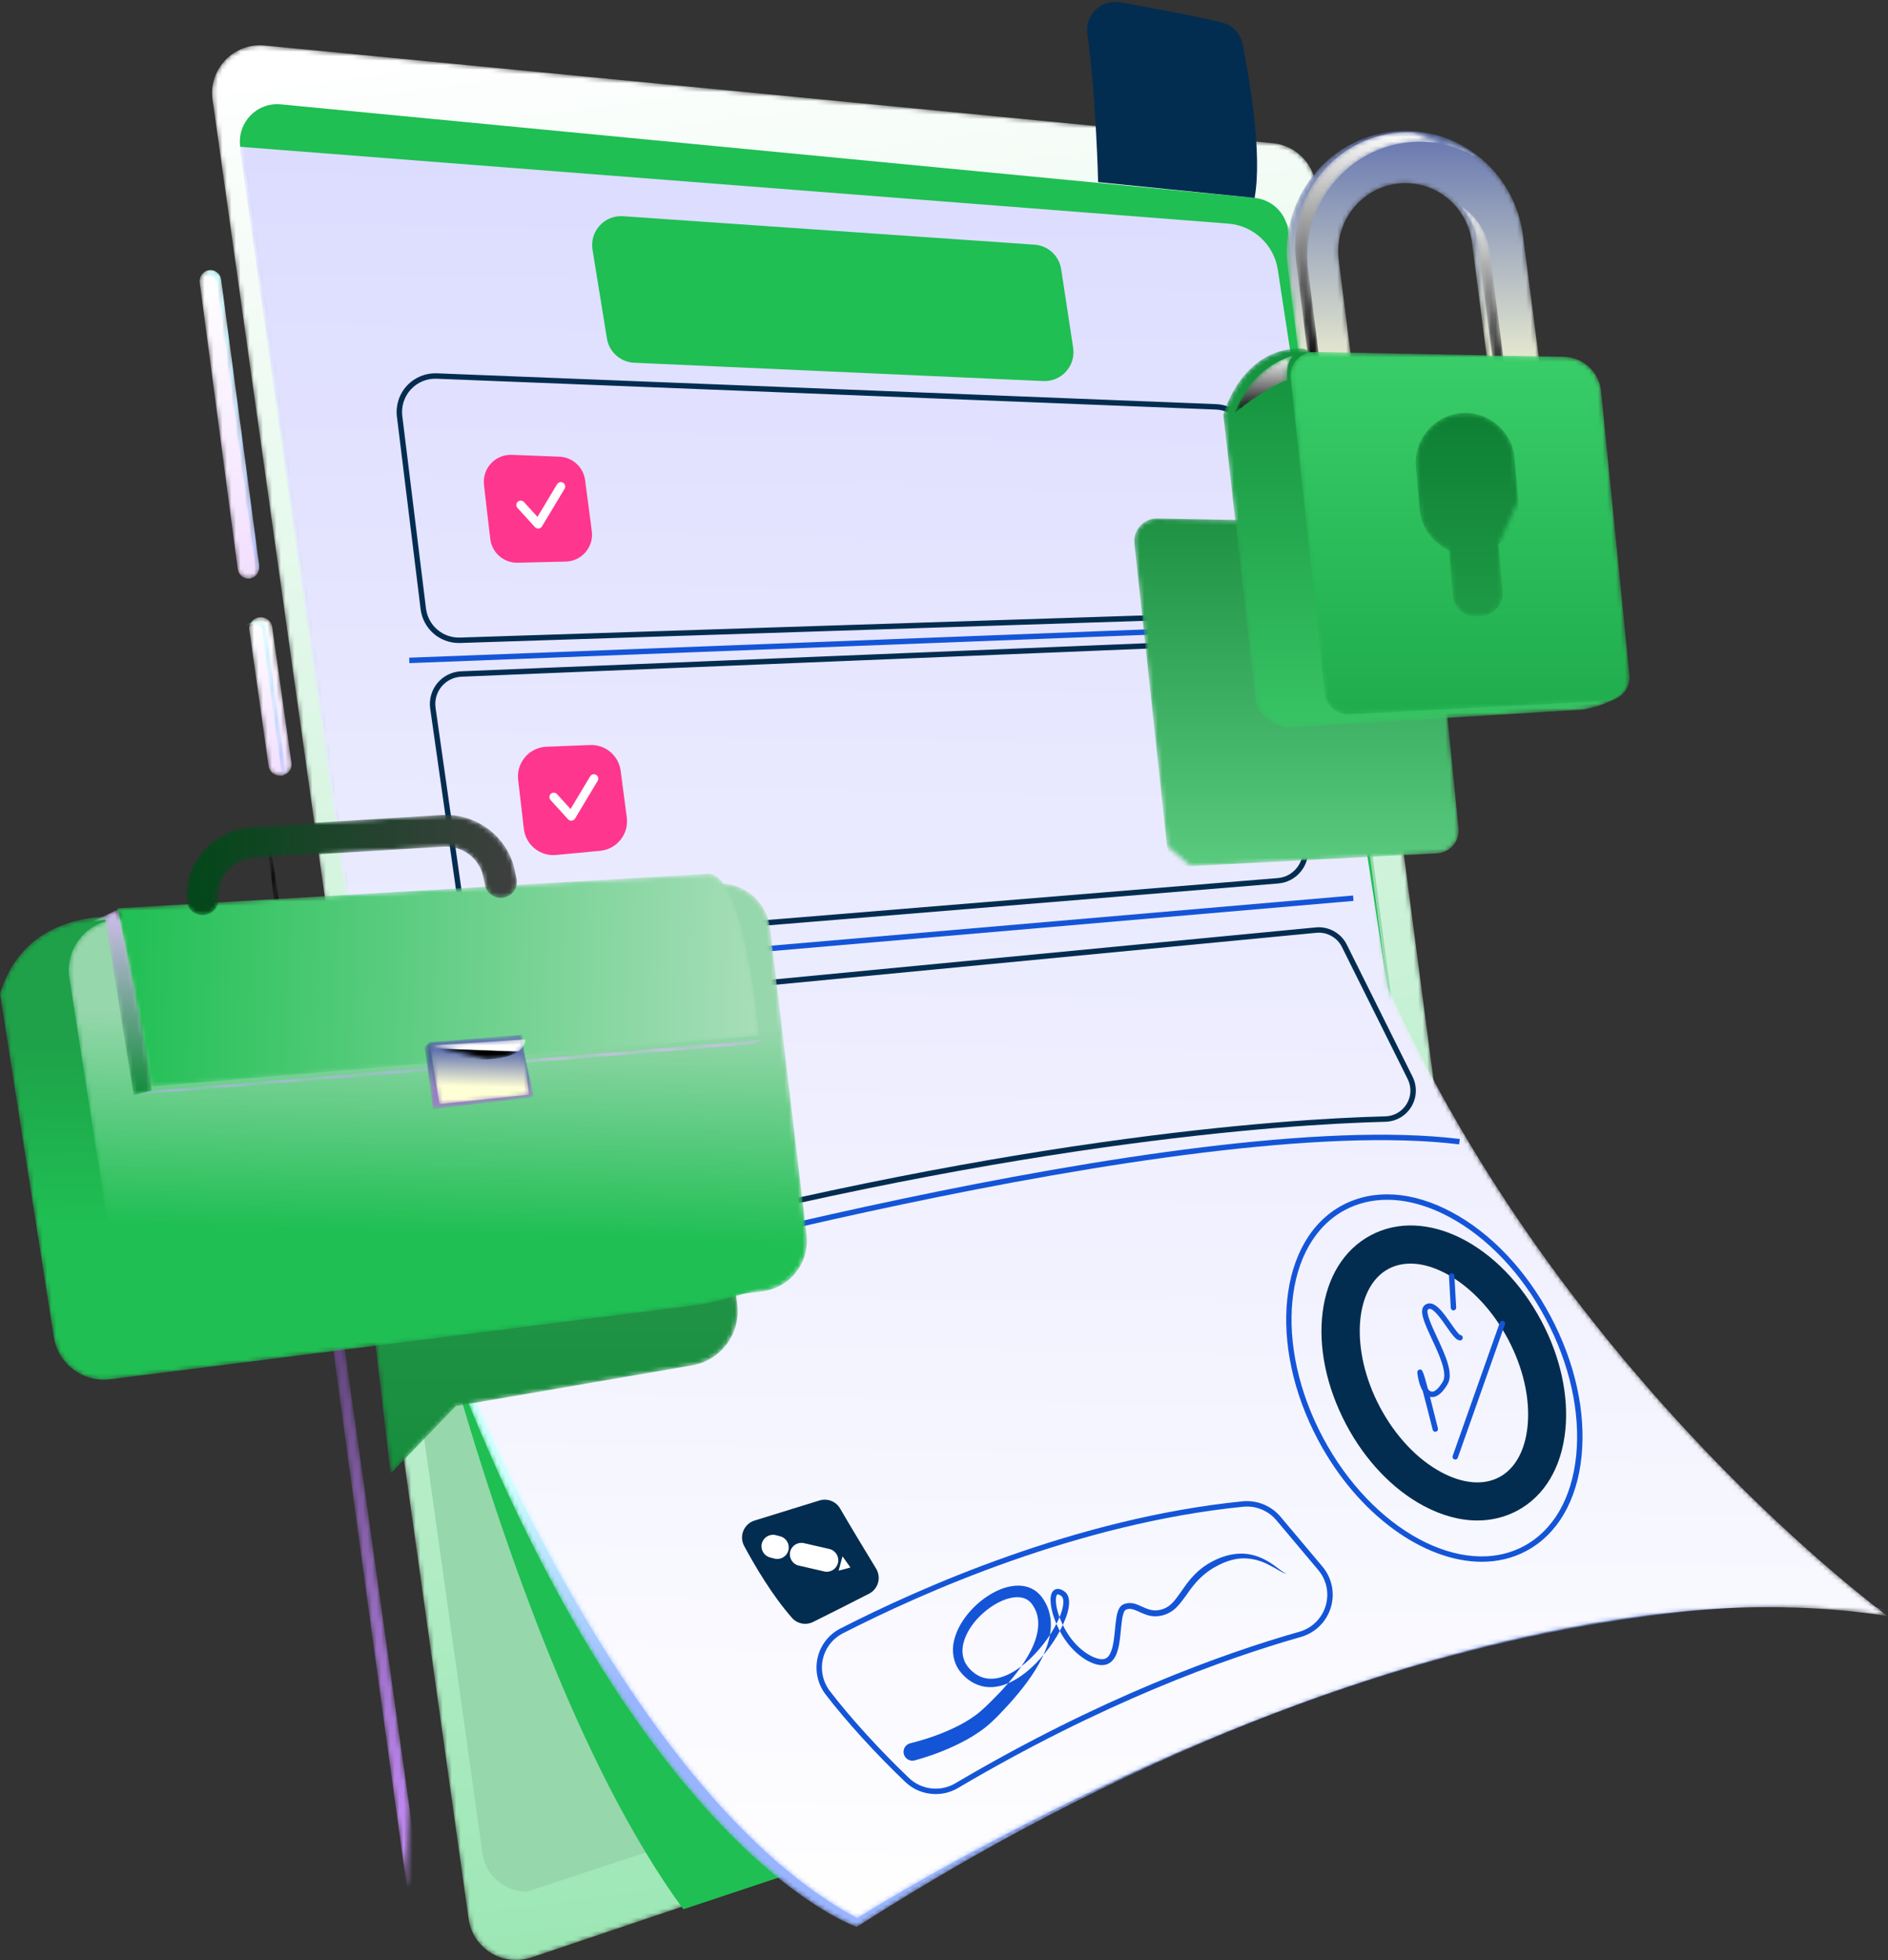 <?xml version="1.0" encoding="UTF-8"?>
<svg width="420px" height="436px" viewBox="0 0 420 436" version="1.1" xmlns="http://www.w3.org/2000/svg" xmlns:xlink="http://www.w3.org/1999/xlink">
    <rect x="0" y="0" width="420" height="436" fill="#333333" stroke="none"/>
    <!-- Generator: Sketch 59.1 (86144) - https://sketch.com -->
    <title>our values</title>
    <desc>Created with Sketch.</desc>
    <defs>
        <path d="M11.202,0.159 C11.52,0.159 11.842,0.178 12.166,0.209 L236.03,21.9 C240.96,22.378 244.907,26.185 245.551,31.083 L286.63,343.352 C287.29,348.376 284.299,353.165 279.488,354.788 L71.397,424.97 C65.08,427.101 58.377,422.976 57.451,416.39 L0.6,12.249 C-0.304,5.83 4.699,0.21 11.025,0.159 L11.202,0.159" id="path-1"></path>
        <path d="M0.156,15.532 L53.068,415.047 C57.161,423.848 64.547,426.08 70.927,426.105 L70.927,426.105 L71.143,426.105 C77.471,426.08 82.753,423.918 82.753,423.918 L82.753,423.918 L21.213,0.177 C20.547,0.14 19.902,0.121 19.278,0.121 L19.278,0.121 C1.026,0.121 0.156,15.532 0.156,15.532" id="path-3"></path>
        <path d="M0.287,12.178 L57.243,416.815 C58.171,423.41 64.885,427.539 71.214,425.406 L71.214,425.406 L279.686,355.138 C284.506,353.514 287.503,348.719 286.841,343.69 L286.841,343.69 L245.688,31.036 C245.042,26.131 241.087,22.32 236.148,21.841 L236.148,21.841 L11.875,0.124 C11.52,0.09 11.168,0.072 10.82,0.072 L10.82,0.072 C4.441,0.072 -0.622,5.721 0.287,12.178" id="path-5"></path>
        <linearGradient x1="55.085%" y1="96.617%" x2="45.978%" y2="-3.408%" id="linearGradient-7">
            <stop stop-color="#9DE7B5" offset="0%"></stop>
            <stop stop-color="#FFFFFF" offset="100%"></stop>
        </linearGradient>
        <path d="M7.718,0.959 C3.064,2.341 -0.195,6.826 0.501,11.811 L0.501,11.811 L53.312,387.531 C53.998,392.445 58.274,395.865 63.095,395.983 L63.095,395.983 C64.282,396.017 65.501,395.841 66.705,395.448 L66.705,395.448 L267.617,329.117 C272.265,327.59 275.174,323.117 274.557,318.449 L274.557,318.449 L236.502,28.124 C235.913,23.574 232.12,20.052 227.378,19.632 L227.378,19.632 L11.708,0.555 C11.386,0.525 11.067,0.511 10.75,0.511 L10.75,0.511 C9.695,0.511 8.673,0.671 7.718,0.959" id="path-8"></path>
        <path d="M106.594,173.589 C241.807,87.143 335.954,103.321 335.954,103.321 L335.954,103.321 L0.457,0.355 C46.018,153.69 106.594,173.589 106.594,173.589" id="path-10"></path>
        <linearGradient x1="53.951%" y1="61.984%" x2="47.549%" y2="33.8%" id="linearGradient-12">
            <stop stop-color="#9AB5FF" offset="0%"></stop>
            <stop stop-color="#CDFFFF" offset="100%"></stop>
        </linearGradient>
        <path d="M2.921,0.512 C1.216,0.744 0.02,2.329 0.25,4.053 L0.25,4.053 L8.491,65.847 C8.721,67.571 10.289,68.78 11.995,68.547 L11.995,68.547 C13.7,68.314 14.897,66.729 14.666,65.006 L14.666,65.006 L6.425,3.211 C6.214,1.631 4.878,0.483 3.341,0.483 L3.341,0.483 C3.203,0.483 3.062,0.492 2.921,0.512" id="path-13"></path>
        <path d="M2.487,0.121 C1.174,0.3 0.253,1.527 0.43,2.861 L0.43,2.861 L8.885,66.586 C9.062,67.92 10.27,68.855 11.583,68.676 L11.583,68.676 C12.896,68.495 13.816,67.269 13.64,65.935 L13.64,65.935 L5.184,2.21 C5.022,0.987 3.993,0.098 2.81,0.098 L2.81,0.098 C2.704,0.098 2.596,0.105 2.487,0.121" id="path-15"></path>
        <linearGradient x1="51.281%" y1="99.968%" x2="48.719%" y2="0.032%" id="linearGradient-17">
            <stop stop-color="#F2DFFF" offset="0%"></stop>
            <stop stop-color="#FFFFFF" offset="100%"></stop>
        </linearGradient>
        <path d="M2.482,0.076 C3.795,-0.103 5.002,0.827 5.179,2.151 L13.633,65.435 C13.749,66.294 13.397,67.103 12.781,67.619 C12.876,67.3 12.911,66.957 12.864,66.605 L4.409,3.32 C4.232,1.996 3.024,1.067 1.711,1.246 C1.25,1.309 0.841,1.504 0.507,1.784" id="path-18"></path>
        <linearGradient x1="51.312%" y1="100.231%" x2="48.706%" y2="0.011%" id="linearGradient-20">
            <stop stop-color="#AFC1FF" offset="0%"></stop>
            <stop stop-color="#CAFFFF" offset="100%"></stop>
        </linearGradient>
        <path d="M3.321,0.154 L2.887,0.209 C1.194,0.427 0.006,1.906 0.234,3.514 L0.234,3.514 L4.336,32.413 C4.563,34.022 6.122,35.149 7.814,34.933 L7.814,34.933 L8.249,34.878 C9.942,34.661 11.13,33.182 10.902,31.573 L10.902,31.573 L6.801,2.675 C6.592,1.198 5.263,0.127 3.738,0.127 L3.738,0.127 C3.601,0.127 3.462,0.136 3.321,0.154" id="path-21"></path>
        <path d="M2.663,0.317 C1.256,0.497 0.269,1.73 0.459,3.071 L0.459,3.071 L4.749,33.406 C4.939,34.747 6.233,35.687 7.639,35.507 L7.639,35.507 C9.047,35.326 10.034,34.092 9.844,32.753 L9.844,32.753 L5.553,2.417 C5.38,1.187 4.277,0.294 3.009,0.294 L3.009,0.294 C2.895,0.294 2.779,0.302 2.663,0.317" id="path-23"></path>
        <linearGradient x1="51.891%" y1="99.938%" x2="48.109%" y2="0.063%" id="linearGradient-25">
            <stop stop-color="#F2DFFF" offset="0%"></stop>
            <stop stop-color="#FFFFFF" offset="100%"></stop>
        </linearGradient>
        <path d="M2.533,0.292 C3.872,0.113 5.033,0.517 5.126,1.194 L9.531,33.592 C9.591,34.033 9.183,34.478 8.525,34.786 C8.642,34.613 8.7,34.433 8.676,34.253 L4.27,1.854 C4.178,1.177 3.017,0.772 1.677,0.951 C1.206,1.014 0.78,1.142 0.424,1.31" id="path-26"></path>
        <linearGradient x1="51.816%" y1="100.452%" x2="48.214%" y2="0.08%" id="linearGradient-28">
            <stop stop-color="#AFC1FF" offset="0%"></stop>
            <stop stop-color="#CAFFFF" offset="100%"></stop>
        </linearGradient>
        <path d="M31.216,234.065 C31.216,234.065 -1.183,0.301 0.202,0.031 C1.587,-0.24 31.694,215.667 31.694,215.667" id="path-29"></path>
        <linearGradient x1="50.962%" y1="99.924%" x2="49.066%" y2="-0.034%" id="linearGradient-31">
            <stop stop-color="#CA90FF" offset="0%"></stop>
            <stop stop-color="#000000" offset="100%"></stop>
        </linearGradient>
        <path d="M0.428,9.505 L0.443,9.589 L27.551,201.597 L31.911,232.507 C48.749,287.147 88.783,376.553 137.704,402.67 L137.704,402.67 C137.704,402.67 206.146,358.966 281.7,341.033 L281.7,341.033 C310.205,334.273 339.718,331.172 366.952,335.474 L366.952,335.474 C366.952,335.474 295.058,283.237 255.737,195.62 L255.737,195.62 C255.625,194.795 254.843,188.873 253.627,179.654 L253.627,179.654 L246.528,125.531 C246.236,123.24 245.914,120.923 245.62,118.603 L245.62,118.603 L242.854,97.582 C241.722,88.853 240.576,80.235 239.514,72.106 L239.514,72.106 L239.081,68.894 L237.656,58.069 C236.035,45.666 234.665,35.163 233.743,28.151 L233.743,28.151 C233.729,28.067 233.715,27.97 233.687,27.886 L233.687,27.886 C233.086,24.156 230.069,21.335 226.295,20.958 L226.295,20.958 L9.47,0.147 C9.199,0.122 8.931,0.109 8.665,0.109 L8.665,0.109 C3.713,0.109 -0.208,4.468 0.428,9.505" id="path-32"></path>
        <linearGradient x1="49.086%" y1="100.182%" x2="50.667%" y2="0.771%" id="linearGradient-34">
            <stop stop-color="#FFFFFF" offset="0%"></stop>
            <stop stop-color="#DBDBFF" offset="100%"></stop>
        </linearGradient>
        <path d="M7.557,72.841 L0.298,5.604 C-0.029,2.573 2.378,-0.058 5.425,0.002 L61.162,1.1 C63.722,1.15 65.841,3.107 66.095,5.657 L72.405,68.957 C72.692,71.834 70.52,74.364 67.635,74.513 L12.846,77.352" id="path-35"></path>
        <linearGradient x1="50%" y1="100%" x2="50%" y2="-9.64489078e-05%" id="linearGradient-37">
            <stop stop-color="#59CA7E" offset="0%"></stop>
            <stop stop-color="#1E9143" offset="100%"></stop>
        </linearGradient>
        <path d="M7.197,8.772 C1.918,14.604 -0.54,22.452 0.454,30.308 L0.454,30.308 L3.152,51.629 C3.554,54.814 6.418,57.055 9.565,56.656 L9.565,56.656 C12.702,56.246 14.921,53.334 14.517,50.148 L14.517,50.148 L11.82,28.826 C11.258,24.381 12.648,19.94 15.636,16.64 L15.636,16.64 C18.622,13.339 22.865,11.566 27.278,11.75 L27.278,11.75 C34.54,12.067 40.498,17.606 41.445,24.921 L41.445,24.921 L45.431,55.706 C45.81,58.633 48.271,60.764 51.105,60.764 L51.105,60.764 C51.352,60.764 51.605,60.748 51.858,60.713 L51.858,60.713 C54.996,60.295 57.205,57.375 56.792,54.191 L56.792,54.191 L52.807,23.407 C51.134,10.481 40.605,0.692 27.771,0.132 L27.771,0.132 C27.377,0.114 26.983,0.105 26.59,0.105 L26.59,0.105 C19.223,0.105 12.209,3.235 7.197,8.772" id="path-38"></path>
        <linearGradient x1="50%" y1="100%" x2="50%" y2="0.001%" id="linearGradient-40">
            <stop stop-color="#FFFFD6" offset="0%"></stop>
            <stop stop-color="#6475AF" offset="100%"></stop>
        </linearGradient>
        <path d="M41.569,6.742 C37.897,4.262 33.56,2.76 28.883,2.555 C21.509,2.223 14.4,5.225 9.411,10.772 C4.424,16.319 2.085,23.792 3.03,31.267 L5.586,51.541 C5.694,52.441 6.019,53.247 6.484,53.942 C4.595,53.279 3.154,51.572 2.876,49.423 L0.32,29.15 C-0.625,21.676 1.713,14.201 6.701,8.654 C11.689,3.108 18.799,0.106 26.172,0.438" id="path-41"></path>
        <linearGradient x1="50%" y1="100%" x2="50%" y2="0%" id="linearGradient-43">
            <stop stop-color="#000000" offset="0%"></stop>
            <stop stop-color="#FFFFFF" offset="100%"></stop>
        </linearGradient>
        <path d="M11.871,42.392 C9.981,41.728 8.54,40.037 8.262,37.889 L4.481,8.593 C4.048,5.29 2.561,2.382 0.377,0.202 C4.016,2.366 6.604,6.175 7.193,10.71 L10.971,40.006" id="path-44"></path>
        <linearGradient x1="50%" y1="100%" x2="49.999%" y2="0.001%" id="linearGradient-46">
            <stop stop-color="#000000" offset="0%"></stop>
            <stop stop-color="#FFFFFF" offset="100%"></stop>
        </linearGradient>
        <path d="M0.134,15.255 L7.42,79.737 C9.652,84.442 14.579,84.862 14.579,84.862 L14.579,84.862 L80.114,80.836 C80.114,80.836 87.878,79.673 89.632,75.953 L89.632,75.953 C81.866,64.683 24.462,0.607 17.67,0.495 L17.67,0.495 C17.568,0.493 17.468,0.492 17.368,0.492 L17.368,0.492 C3.988,0.493 0.134,15.255 0.134,15.255" id="path-47"></path>
        <linearGradient x1="50%" y1="100%" x2="50%" y2="0%" id="linearGradient-49">
            <stop stop-color="#38C465" offset="0%"></stop>
            <stop stop-color="#13903C" offset="100%"></stop>
        </linearGradient>
        <path d="M0.098,6.11 L7.687,76.188 C7.987,78.97 10.414,81.033 13.217,80.888 L13.217,80.888 L70.497,77.931 C73.513,77.776 75.786,75.138 75.486,72.141 L75.486,72.141 L69.172,8.998 C68.745,4.723 65.182,1.443 60.876,1.359 L60.876,1.359 L5.458,0.271 C5.423,0.269 5.388,0.269 5.353,0.269 L5.353,0.269 C2.218,0.269 -0.24,2.986 0.098,6.11" id="path-50"></path>
        <linearGradient x1="50%" y1="100%" x2="50%" y2="0%" id="linearGradient-52">
            <stop stop-color="#1FAC4D" offset="0%"></stop>
            <stop stop-color="#39CE69" offset="100%"></stop>
        </linearGradient>
        <path d="M18.888,29.518 L19.774,40.04 C19.996,42.736 17.983,45.15 15.264,45.37 L14.056,45.473 C12.989,45.572 11.983,45.311 11.117,44.808 C9.808,44.023 8.861,42.616 8.721,40.985 L7.855,30.805 C4.292,29.236 1.654,25.816 1.291,21.651 L0.487,12.215 C0.224,9.076 1.332,6.099 3.285,3.926 C5.096,1.914 7.633,0.545 10.533,0.304 C16.573,-0.219 21.948,4.308 22.452,10.344 L23.257,19.8" id="path-53"></path>
        <linearGradient x1="50%" y1="100%" x2="50%" y2="0.001%" id="linearGradient-55">
            <stop stop-color="#1E9A46" offset="0%"></stop>
            <stop stop-color="#0E7F33" offset="100%"></stop>
        </linearGradient>
        <path d="M0.088,12.849 C4.128,2.028 12.987,0.165 12.987,0.165 C11.226,2.184 11.786,5.532 11.786,5.532" id="path-56"></path>
        <linearGradient x1="50%" y1="100%" x2="50%" y2="0.002%" id="linearGradient-58">
            <stop stop-color="#000000" offset="0%"></stop>
            <stop stop-color="#FFFFFF" offset="100%"></stop>
        </linearGradient>
        <path d="M4.903,59.457 L0.258,20.005 L79.278,0.135 L82.008,21.805 C82.825,28.296 78.389,34.279 71.938,35.391 L19.417,44.433 L4.903,59.457 Z" id="path-59"></path>
        <linearGradient x1="50%" y1="100%" x2="50%" y2="-0%" id="linearGradient-61">
            <stop stop-color="#168E3D" offset="0%"></stop>
            <stop stop-color="#26954A" offset="100%"></stop>
        </linearGradient>
        <path d="M143.925,0.102 L25.553,3.805 C15.289,3.85 4.084,7.578 0,21.051 L0,21.051 L11.961,97.385 C12.902,103.395 18.468,107.567 24.52,106.803 L24.52,106.803 L154.125,90.409 C160.268,89.632 178.517,85.156 177.786,79.025 L177.786,79.025 L155.797,9.996 C155.119,4.311 150.281,0.081 144.611,0.081 L144.611,0.081 C144.384,0.081 144.155,0.088 143.925,0.102" id="path-62"></path>
        <linearGradient x1="48.991%" y1="68.703%" x2="50.892%" y2="31.399%" id="linearGradient-64">
            <stop stop-color="#1FBF53" offset="0%"></stop>
            <stop stop-color="#1EA149" offset="100%"></stop>
        </linearGradient>
        <path d="M144.433,0.509 L10.9,8.54 C4.259,8.939 -0.597,14.975 0.431,21.552 L0.431,21.552 L12.398,98.227 C13.34,104.262 18.909,108.453 24.964,107.685 L24.964,107.685 L154.638,91.219 C160.784,90.438 165.152,84.841 164.421,78.682 L164.421,78.682 L156.31,10.447 C155.632,4.738 150.79,0.489 145.117,0.489 L145.117,0.489 C144.89,0.489 144.662,0.495 144.433,0.509" id="path-65"></path>
        <linearGradient x1="48.893%" y1="72.04%" x2="50.952%" y2="27.911%" id="linearGradient-67">
            <stop stop-color="#1FBF53" offset="0%"></stop>
            <stop stop-color="#97D7AC" offset="100%"></stop>
        </linearGradient>
        <path d="M0.041,8.027 C0.041,8.027 2.29,17.742 7.571,47.674 L7.571,47.674 L142.811,36.389 C142.811,36.389 139.853,1.439 131.904,0.333 L131.904,0.333 L0.041,8.027 Z" id="path-68"></path>
        <linearGradient x1="-0.3%" y1="49.508%" x2="100.22%" y2="50.514%" id="linearGradient-70">
            <stop stop-color="#1FBF53" offset="0%"></stop>
            <stop stop-color="#A8DEB9" offset="100%"></stop>
        </linearGradient>
        <path d="M0.014,3.242 L3.385,2.513 L9.736,41.589 L13.744,40.618 C12.462,27.743 6.263,0.29 6.263,0.29 L6.263,0.29 L0.014,3.242 Z" id="path-71"></path>
        <linearGradient x1="49.525%" y1="99.742%" x2="50.524%" y2="0.094%" id="linearGradient-73">
            <stop stop-color="#108C39" offset="0%"></stop>
            <stop stop-color="#D4BCEF" offset="100%"></stop>
        </linearGradient>
        <path d="M57.186,0.292 L15.147,2.845 C10.942,3.101 7.096,4.953 4.32,8.063 L4.32,8.063 C1.544,11.172 0.178,15.155 0.475,19.278 L0.475,19.278 C0.608,21.133 2.185,22.552 4.052,22.552 L4.052,22.552 C4.137,22.552 4.223,22.549 4.308,22.543 L4.308,22.543 C6.286,22.407 7.776,20.722 7.637,18.783 L7.637,18.783 C7.476,16.547 8.216,14.388 9.721,12.703 L9.721,12.703 C11.227,11.016 13.311,10.012 15.592,9.873 L15.592,9.873 L57.63,7.319 C61.854,7.071 65.656,9.935 66.49,13.999 L66.49,13.999 L66.877,15.887 C67.269,17.793 69.161,19.022 71.106,18.643 L71.106,18.643 C73.049,18.259 74.308,16.402 73.915,14.496 L73.915,14.496 L73.528,12.609 C72.056,5.431 65.557,0.261 58.169,0.261 L58.169,0.261 C57.843,0.261 57.515,0.271 57.186,0.292" id="path-74"></path>
        <linearGradient x1="0.315%" y1="49.624%" x2="100.109%" y2="50.529%" id="linearGradient-76">
            <stop stop-color="#024719" offset="0%"></stop>
            <stop stop-color="#3F3F3F" offset="100%"></stop>
        </linearGradient>
        <polygon id="path-77" points="4.476 11.631 0.409 12.593 138.475 1.276 140.809 0.262"></polygon>
        <linearGradient x1="49.818%" y1="50.518%" x2="50.182%" y2="49.482%" id="linearGradient-79">
            <stop stop-color="#BCAEF4" offset="0%"></stop>
            <stop stop-color="#D4BCEF" offset="100%"></stop>
        </linearGradient>
        <polygon id="path-80" points="1.58 0.799 0.456 1.906 2.329 15.702 24.298 13.08 24.677 12.45 21.963 0.254"></polygon>
        <linearGradient x1="48.856%" y1="71.115%" x2="50.935%" y2="28.943%" id="linearGradient-82">
            <stop stop-color="#9780C1" offset="0%"></stop>
            <stop stop-color="#486991" offset="100%"></stop>
        </linearGradient>
        <polygon id="path-83" points="0.496 1.831 2.769 15.594 22.689 13.482 21.162 0.181"></polygon>
        <linearGradient x1="48.885%" y1="74.941%" x2="51.059%" y2="24.981%" id="linearGradient-85">
            <stop stop-color="#FFFFD6" offset="0%"></stop>
            <stop stop-color="#6475AF" offset="100%"></stop>
        </linearGradient>
        <path d="M0.257,1.545 L20.901,0.16 C20.901,0.16 21.381,4.216 12.336,4.624" id="path-86"></path>
        <linearGradient x1="49.347%" y1="52.363%" x2="50.18%" y2="47.352%" id="linearGradient-88">
            <stop stop-color="#000000" offset="0%"></stop>
            <stop stop-color="#FFFFFF" offset="100%"></stop>
        </linearGradient>
        <path d="M53.153,8.673 L1.031,151.637 C-1.377,158.246 2.071,165.62 8.698,168.025 L8.698,168.025 L11.576,169.069 C18.203,171.474 25.596,168.032 28.005,161.421 L28.005,161.421 L80.128,18.459 C82.537,11.849 79.087,4.474 72.461,2.069 L72.461,2.069 L69.582,1.026 C68.148,0.506 66.679,0.259 65.232,0.259 L65.232,0.259 C59.99,0.259 55.042,3.493 53.153,8.673" id="path-89"></path>
    </defs>
    <g id="Page-1" stroke="none" stroke-width="1" fill="none" fill-rule="evenodd">
        <g id="About" transform="translate(-131, -1355)">
            <g id="our-values" transform="translate(131, 1342)">
                <g id="Group-3" transform="translate(9, 0)">
                    <mask id="mask-2" fill="white">
                        <use xlink:href="#path-1"></use>
                    </mask>
                    <g id="Clip-2"></g>
                    <path d="M12.166,0.209 L236.03,21.9 C240.96,22.378 244.907,26.185 245.551,31.083 L286.63,343.352 C287.29,348.376 284.299,353.165 279.488,354.788 L71.397,424.97 C65.08,427.101 58.377,422.976 57.451,416.39 L0.6,12.249 C-0.357,5.449 5.314,-0.455 12.166,0.209" id="Fill-1" mask="url(#mask-2)"></path>
                </g>
                <g id="Group-6" transform="translate(39, 24)">
                    <mask id="mask-4" fill="white">
                        <use xlink:href="#path-3"></use>
                    </mask>
                    <g id="Clip-5"></g>
                    <path d="M0.156,15.532 L53.068,415.047 C57.161,423.848 64.547,426.08 70.927,426.105 L70.927,426.105 L71.143,426.105 C77.471,426.08 82.753,423.918 82.753,423.918 L82.753,423.918 L21.213,0.177 C20.547,0.14 19.902,0.121 19.278,0.121 L19.278,0.121 C1.026,0.121 0.156,15.532 0.156,15.532" id="Fill-4" mask="url(#mask-4)"></path>
                </g>
                <g id="Group-9" transform="translate(47, 23)">
                    <mask id="mask-6" fill="white">
                        <use xlink:href="#path-5"></use>
                    </mask>
                    <g id="Clip-8"></g>
                    <path d="M0.287,12.178 L57.243,416.815 C58.171,423.41 64.885,427.539 71.214,425.406 L71.214,425.406 L279.686,355.138 C284.506,353.514 287.503,348.719 286.841,343.69 L286.841,343.69 L245.688,31.036 C245.042,26.131 241.087,22.32 236.148,21.841 L236.148,21.841 L11.875,0.124 C11.52,0.09 11.168,0.072 10.82,0.072 L10.82,0.072 C4.441,0.072 -0.622,5.721 0.287,12.178" id="Fill-7" fill="url(#linearGradient-7)" mask="url(#mask-6)"></path>
                </g>
                <g id="Group-12" transform="translate(54, 38)">
                    <mask id="mask-9" fill="white">
                        <use xlink:href="#path-8"></use>
                    </mask>
                    <g id="Clip-11"></g>
                    <path d="M7.718,0.959 C3.064,2.341 -0.195,6.826 0.501,11.811 L0.501,11.811 L53.312,387.531 C53.998,392.445 58.274,395.865 63.095,395.983 L63.095,395.983 C64.282,396.017 65.501,395.841 66.705,395.448 L66.705,395.448 L267.617,329.117 C272.265,327.59 275.174,323.117 274.557,318.449 L274.557,318.449 L236.502,28.124 C235.913,23.574 232.12,20.052 227.378,19.632 L227.378,19.632 L11.708,0.555 C11.386,0.525 11.067,0.511 10.75,0.511 L10.75,0.511 C9.695,0.511 8.673,0.671 7.718,0.959" id="Fill-10" mask="url(#mask-9)"></path>
                </g>
                <g id="Group-17" transform="translate(54, 38)">
                    <path d="M233.352,28.064 L271.427,318.632 C272.045,323.303 269.133,327.78 264.484,329.31 L63.466,395.695 C63.35,395.734 63.245,395.761 63.128,395.789 C58.305,395.671 54.027,392.248 53.34,387.33 L0.502,11.297 C-0.195,6.307 3.065,1.819 7.723,0.435 C7.964,0.439 8.208,0.455 8.452,0.471 L224.224,19.566 C228.967,19.987 232.763,23.511 233.352,28.064" id="Fill-13" fill="#97D7AC"></path>
                    <path d="M25.866,191.828 C25.866,191.828 51.555,336.271 98.016,399.676 L122.682,391.469 L25.866,191.828 Z" id="Fill-15" fill="#1FBF53"></path>
                </g>
                <g id="Group-20" transform="translate(84, 268)">
                    <mask id="mask-11" fill="white">
                        <use xlink:href="#path-10"></use>
                    </mask>
                    <g id="Clip-19"></g>
                    <path d="M106.594,173.589 C241.807,87.143 335.954,103.321 335.954,103.321 L335.954,103.321 L0.457,0.355 C46.018,153.69 106.594,173.589 106.594,173.589" id="Fill-18" fill="url(#linearGradient-12)" mask="url(#mask-11)"></path>
                </g>
                <g id="Group-23" transform="translate(45, 72)">
                    <mask id="mask-14" fill="white">
                        <use xlink:href="#path-13"></use>
                    </mask>
                    <g id="Clip-22"></g>
                    <path d="M2.921,0.512 C1.216,0.744 0.02,2.329 0.25,4.053 L0.25,4.053 L8.491,65.847 C8.721,67.571 10.289,68.78 11.995,68.547 L11.995,68.547 C13.7,68.314 14.897,66.729 14.666,65.006 L14.666,65.006 L6.425,3.211 C6.214,1.631 4.878,0.483 3.341,0.483 L3.341,0.483 C3.203,0.483 3.062,0.492 2.921,0.512" id="Fill-21" mask="url(#mask-14)"></path>
                </g>
                <g id="Group-26" transform="translate(44, 73)">
                    <mask id="mask-16" fill="white">
                        <use xlink:href="#path-15"></use>
                    </mask>
                    <g id="Clip-25"></g>
                    <path d="M2.487,0.121 C1.174,0.3 0.253,1.527 0.43,2.861 L0.43,2.861 L8.885,66.586 C9.062,67.92 10.27,68.855 11.583,68.676 L11.583,68.676 C12.896,68.495 13.816,67.269 13.64,65.935 L13.64,65.935 L5.184,2.21 C5.022,0.987 3.993,0.098 2.81,0.098 L2.81,0.098 C2.704,0.098 2.596,0.105 2.487,0.121" id="Fill-24" fill="url(#linearGradient-17)" mask="url(#mask-16)"></path>
                </g>
                <g id="Group-29" transform="translate(44, 73)">
                    <mask id="mask-19" fill="white">
                        <use xlink:href="#path-18"></use>
                    </mask>
                    <g id="Clip-28"></g>
                    <path d="M2.482,0.076 C1.517,0.207 0.768,0.902 0.507,1.784 C0.841,1.504 1.25,1.309 1.711,1.246 C3.024,1.067 4.232,1.996 4.409,3.32 L12.864,66.605 C12.911,66.957 12.876,67.3 12.781,67.619 C13.397,67.103 13.749,66.294 13.633,65.435 L5.179,2.151 C5.002,0.827 3.795,-0.103 2.482,0.076" id="Fill-27" fill="url(#linearGradient-20)" mask="url(#mask-19)"></path>
                </g>
                <g id="Group-32" transform="translate(55, 151)">
                    <mask id="mask-22" fill="white">
                        <use xlink:href="#path-21"></use>
                    </mask>
                    <g id="Clip-31"></g>
                    <path d="M3.321,0.154 L2.887,0.209 C1.194,0.427 0.006,1.906 0.234,3.514 L0.234,3.514 L4.336,32.413 C4.563,34.022 6.122,35.149 7.814,34.933 L7.814,34.933 L8.249,34.878 C9.942,34.661 11.13,33.182 10.902,31.573 L10.902,31.573 L6.801,2.675 C6.592,1.198 5.263,0.127 3.738,0.127 L3.738,0.127 C3.601,0.127 3.462,0.136 3.321,0.154" id="Fill-30" mask="url(#mask-22)"></path>
                </g>
                <g id="Group-35" transform="translate(55, 150)">
                    <mask id="mask-24" fill="white">
                        <use xlink:href="#path-23"></use>
                    </mask>
                    <g id="Clip-34"></g>
                    <path d="M2.663,0.317 C1.256,0.497 0.269,1.73 0.459,3.071 L0.459,3.071 L4.749,33.406 C4.939,34.747 6.233,35.687 7.639,35.507 L7.639,35.507 C9.047,35.326 10.034,34.092 9.844,32.753 L9.844,32.753 L5.553,2.417 C5.38,1.187 4.277,0.294 3.009,0.294 L3.009,0.294 C2.895,0.294 2.779,0.302 2.663,0.317" id="Fill-33" fill="url(#linearGradient-25)" mask="url(#mask-24)"></path>
                </g>
                <g id="Group-42" transform="translate(54, 151)">
                    <g id="Group-38">
                        <mask id="mask-27" fill="white">
                            <use xlink:href="#path-26"></use>
                        </mask>
                        <g id="Clip-37"></g>
                        <path d="M2.533,0.292 C1.549,0.423 0.747,0.833 0.424,1.31 C0.78,1.142 1.206,1.014 1.677,0.951 C3.017,0.772 4.178,1.177 4.27,1.854 L8.676,34.253 C8.7,34.433 8.642,34.613 8.525,34.786 C9.183,34.478 9.591,34.033 9.531,33.592 L5.126,1.194 C5.033,0.517 3.872,0.113 2.533,0.292" id="Fill-36" fill="url(#linearGradient-28)" mask="url(#mask-27)"></path>
                    </g>
                    <g id="Group-41" transform="translate(5.291, 47.717)">
                        <mask id="mask-30" fill="white">
                            <use xlink:href="#path-29"></use>
                        </mask>
                        <g id="Clip-40"></g>
                        <path d="M31.216,234.065 C31.216,234.065 -1.183,0.301 0.202,0.031 C1.587,-0.24 31.694,215.667 31.694,215.667 C31.694,215.667 34.45,234.179 31.216,234.065" id="Fill-39" fill="url(#linearGradient-31)" mask="url(#mask-30)"></path>
                    </g>
                </g>
                <g id="Group-45" transform="translate(53, 37)">
                    <mask id="mask-33" fill="white">
                        <use xlink:href="#path-32"></use>
                    </mask>
                    <g id="Clip-44"></g>
                    <path d="M0.428,9.505 L0.443,9.589 L27.551,201.597 L31.911,232.507 C48.749,287.147 88.783,376.553 137.704,402.67 L137.704,402.67 C137.704,402.67 206.146,358.966 281.7,341.033 L281.7,341.033 C310.205,334.273 339.718,331.172 366.952,335.474 L366.952,335.474 C366.952,335.474 295.058,283.237 255.737,195.62 L255.737,195.62 C255.625,194.795 254.843,188.873 253.627,179.654 L253.627,179.654 L246.528,125.531 C246.236,123.24 245.914,120.923 245.62,118.603 L245.62,118.603 L242.854,97.582 C241.722,88.853 240.576,80.235 239.514,72.106 L239.514,72.106 L239.081,68.894 L237.656,58.069 C236.035,45.666 234.665,35.163 233.743,28.151 L233.743,28.151 C233.729,28.067 233.715,27.97 233.687,27.886 L233.687,27.886 C233.086,24.156 230.069,21.335 226.295,20.958 L226.295,20.958 L9.47,0.147 C9.199,0.122 8.931,0.109 8.665,0.109 L8.665,0.109 C3.713,0.109 -0.208,4.468 0.428,9.505" id="Fill-43" fill="url(#linearGradient-34)" mask="url(#mask-33)"></path>
                </g>
                <g id="Group-103" transform="translate(53, 13)">
                    <path d="M78.81,55.541 L82.015,75.287 C82.503,78.295 85.033,80.547 88.075,80.683 L179.088,84.756 C183.138,84.936 186.344,81.367 185.731,77.357 L183.063,59.87 C182.609,56.893 180.153,54.63 177.15,54.423 L85.601,48.091 C81.467,47.805 78.147,51.449 78.81,55.541" id="Fill-46" fill="#1FBF53"></path>
                    <polygon id="Fill-48" fill="#1455D7" points="38.069 147.5 38.023 146.292 224.093 139.14 224.139 140.348"></polygon>
                    <polygon id="Fill-50" fill="#1455D7" points="47.552 217.684 47.448 216.482 247.999 199.184 248.102 200.387"></polygon>
                    <path d="M68.742,287.093 L68.412,285.93 C69.827,285.528 210.615,245.798 271.745,253.343 L271.598,254.541 C210.711,247.053 70.154,286.689 68.742,287.093" id="Fill-52" fill="#1455D7"></path>
                    <path d="M54.665,107.854 L56.059,119.857 C56.416,122.935 59.057,125.234 62.152,125.163 L72.844,124.916 C76.411,124.834 79.116,121.674 78.651,118.135 L77.159,106.795 C76.777,103.898 74.366,101.698 71.449,101.583 L60.855,101.168 C57.178,101.024 54.24,104.198 54.665,107.854" id="Fill-54" fill="#FF368D"></path>
                    <path d="M62.268,173.46 L63.533,184.353 C63.947,187.923 67.136,190.505 70.711,190.169 L80.506,189.245 C84.232,188.893 86.921,185.518 86.432,181.805 L85.07,171.45 C84.624,168.063 81.672,165.576 78.261,165.711 L68.564,166.096 C64.722,166.25 61.824,169.64 62.268,173.46" id="Fill-56" fill="#FF368D"></path>
                    <path d="M73.91,240.605 C75.341,245.254 77.889,252.562 81.278,258.366 C82.176,259.903 84.006,260.62 85.721,260.149 C89.022,259.242 94.61,257.693 99.127,256.389 C101.336,255.751 102.541,253.383 101.746,251.223 C100.238,247.133 97.913,240.766 96.462,236.552 C95.861,234.807 94.136,233.716 92.302,233.911 L77.281,235.507 C74.803,235.77 73.178,238.221 73.91,240.605" id="Fill-58" fill="#1455D7"></path>
                    <path d="M112.541,343.864 C114.84,348.15 118.749,354.829 123.194,359.869 C124.371,361.205 126.304,361.555 127.897,360.761 C130.96,359.234 136.146,356.637 140.326,354.485 C142.371,353.434 143.096,350.878 141.9,348.912 C139.632,345.187 136.123,339.39 133.888,335.535 C132.961,333.94 131.059,333.201 129.297,333.747 L114.865,338.21 C112.485,338.947 111.363,341.668 112.541,343.864" id="Fill-60" fill="#032D50"></path>
                    <path d="M233.486,50.948 L237.454,81.13 L238.876,91.957 L239.298,95.18 L242.644,120.655 L245.403,141.674 L246.311,148.609 L253.408,202.736 C254.144,208.304 254.714,212.658 255.078,215.422 L255.509,218.701 L231.257,59.993 C230.407,54.422 225.832,50.173 220.217,49.736 L0.442,32.654 L0.43,32.57 C-0.248,27.262 4.146,22.708 9.464,23.21 L226.096,44.021 C229.861,44.391 232.886,47.225 233.486,50.948" id="Fill-62" fill="#1FBF53"></path>
                    <path d="M191.281,40.511 C191.281,40.511 190.874,22.027 188.894,7.534 C188.319,3.321 191.997,-0.233 196.181,0.509 C203.129,1.742 212.646,3.51 218.76,4.976 C221.133,5.545 222.949,7.435 223.429,9.828 C224.937,17.368 227.874,34.272 226.096,44.021 L191.281,40.511 Z" id="Fill-66" fill="#032D50"></path>
                    <g id="Group-80" transform="translate(233.102, 265.202)">
                        <path d="M22.477,1.664 C19.121,1.664 15.955,2.418 13.103,3.935 C-0.57,11.208 -2.782,33.899 8.172,54.52 C19.127,75.14 39.167,85.998 52.836,78.726 C59.418,75.225 63.572,68.066 64.53,58.564 C65.496,48.973 63.094,38.168 57.768,28.143 C52.441,18.115 44.834,10.08 36.347,5.517 C31.583,2.954 26.867,1.664 22.477,1.664 M43.531,82.182 C30.703,82.182 15.967,71.765 7.106,55.086 C-4.161,33.879 -1.725,10.454 12.536,2.868 C19.487,-0.827 28.145,-0.266 36.919,4.452 C45.613,9.127 53.395,17.34 58.834,27.575 C64.272,37.81 66.721,48.86 65.731,58.685 C64.731,68.601 60.354,76.098 53.403,79.793 C50.358,81.412 47.015,82.182 43.531,82.182" id="Fill-70" fill="#1455D7"></path>
                        <path d="M27.661,15.862 C25.923,15.862 24.278,16.235 22.796,17.023 C15.079,21.127 14.198,35.206 20.869,47.765 C24.3,54.222 29.143,59.367 34.508,62.253 C39.32,64.837 43.903,65.233 47.415,63.366 C50.929,61.497 53.165,57.474 53.713,52.038 C54.325,45.975 52.773,39.078 49.344,32.623 L49.343,32.623 C43.952,22.475 34.979,15.862 27.661,15.862 M42.552,72.998 C38.679,72.998 34.588,71.896 30.507,69.701 C23.686,66.033 17.613,59.651 13.407,51.735 C4.279,34.555 6.662,16.028 18.829,9.556 C30.998,3.082 47.679,11.474 56.806,28.654 L56.805,28.654 C61.011,36.57 62.9,45.177 62.122,52.887 C61.283,61.223 57.468,67.596 51.383,70.833 C48.664,72.279 45.68,72.998 42.552,72.998" id="Fill-72" fill="#032D50"></path>
                        <path d="M37.624,59.45 C37.557,59.45 37.49,59.439 37.423,59.413 C37.109,59.304 36.944,58.958 37.055,58.644 L47.538,28.99 C47.648,28.675 47.996,28.506 48.308,28.622 C48.622,28.733 48.787,29.078 48.677,29.393 L38.193,59.047 C38.106,59.294 37.873,59.45 37.624,59.45" id="Fill-74" fill="#1455D7"></path>
                        <path d="M33.191,53.271 C32.921,53.271 32.675,53.088 32.607,52.813 C31.972,50.273 31.094,46.824 30.397,44.19 C29.968,43.503 29.581,42.488 29.316,41.002 C29.158,40.113 29.061,39.575 29.681,39.443 C30.213,39.329 30.384,39.29 31.561,43.761 C31.803,44.087 32.067,44.285 32.344,44.333 C33.04,44.462 33.987,43.612 34.884,42.069 C35.957,40.225 34.007,36.034 32.44,32.666 C30.763,29.063 29.439,26.218 30.859,25.085 C31.244,24.778 31.701,24.652 32.175,24.721 C33.696,24.942 35.21,27.105 36.675,29.198 C37.389,30.22 38.368,31.619 38.746,31.742 C39.08,31.758 39.319,32.037 39.304,32.371 C39.289,32.704 38.997,32.993 38.656,32.944 C37.831,32.907 37.071,31.872 35.685,29.891 C34.555,28.276 33.006,26.062 32.002,25.917 C31.856,25.894 31.738,25.93 31.611,26.029 C30.935,26.569 32.438,29.799 33.533,32.155 C35.394,36.154 37.319,40.287 35.927,42.677 C34.392,45.313 33.017,45.677 32.133,45.523 C32.093,45.515 32.052,45.508 32.01,45.497 C32.467,47.276 33.04,49.571 33.777,52.521 C33.858,52.845 33.661,53.172 33.338,53.253 C33.289,53.266 33.24,53.271 33.191,53.271" id="Fill-76" fill="#1455D7"></path>
                        <path d="M37.233,26.271 C36.915,26.271 36.65,26.022 36.632,25.7 L36.232,18.651 C36.214,18.318 36.468,18.033 36.801,18.014 C37.114,17.974 37.418,18.248 37.438,18.582 L37.836,25.632 C37.855,25.965 37.6,26.25 37.268,26.269 C37.256,26.271 37.244,26.271 37.233,26.271" id="Fill-78" fill="#1455D7"></path>
                    </g>
                    <path d="M240.379,207.455 C240.2,207.455 240.02,207.463 239.841,207.481 L59.667,224.787 C58.018,224.946 56.521,225.809 55.559,227.159 C54.592,228.514 54.26,230.225 54.649,231.851 C58.107,246.265 64.083,265.094 67.339,275.035 C68.286,277.929 71.332,279.572 74.268,278.776 C169.333,253.014 232.449,248.887 255.173,248.306 C257.141,248.256 258.922,247.22 259.935,245.533 C260.949,243.848 261.031,241.788 260.152,240.025 L245.514,210.629 C244.546,208.683 242.528,207.455 240.379,207.455 M72.768,280.184 C69.843,280.184 67.142,278.32 66.19,275.411 C62.93,265.453 56.943,246.588 53.476,232.132 C53.004,230.166 53.406,228.099 54.577,226.456 C55.742,224.824 57.555,223.777 59.551,223.584 L239.726,206.278 C242.561,206.01 245.325,207.539 246.596,210.092 L261.233,239.486 C262.296,241.62 262.198,244.114 260.97,246.156 C259.742,248.198 257.587,249.454 255.204,249.516 C232.523,250.093 169.522,254.215 74.582,279.942 C73.977,280.105 73.368,280.184 72.768,280.184" id="Fill-81" fill="#032D50"></path>
                    <path d="M225.382,143.326 C225.296,143.326 225.212,143.328 225.126,143.332 L49.647,150.52 C47.938,150.591 46.332,151.385 45.238,152.7 C44.144,154.015 43.655,155.74 43.896,157.433 L50.588,204.427 C51.039,207.599 53.894,209.881 57.082,209.614 L231.242,195.307 C232.914,195.17 234.415,194.373 235.467,193.065 C236.519,191.757 236.974,190.119 236.75,188.455 L231.379,148.578 C230.971,145.544 228.415,143.326 225.382,143.326 M56.581,210.842 C53.004,210.842 49.905,208.201 49.392,204.597 L42.701,157.604 C42.412,155.573 42.998,153.504 44.31,151.927 C45.621,150.349 47.549,149.396 49.598,149.313 L225.076,142.125 C228.839,141.988 232.072,144.676 232.576,148.418 L237.947,188.294 C238.216,190.289 237.669,192.253 236.408,193.822 C235.146,195.392 233.346,196.347 231.34,196.512 L57.181,210.817 C56.981,210.834 56.78,210.842 56.581,210.842" id="Fill-83" fill="#032D50"></path>
                    <path d="M41.762,135.318 C42.233,139.143 45.486,141.931 49.344,141.811 L221.493,136.236 C223.582,136.168 225.554,135.215 226.902,133.619 C228.251,132.023 228.866,129.92 228.586,127.849 L224.499,97.506 C224.018,93.935 221.058,91.24 217.46,91.098 L44.131,84.242 C41.966,84.153 39.868,85.025 38.394,86.625 C36.921,88.227 36.229,90.384 36.496,92.544 L41.762,135.318 Z M49.096,143.023 C44.742,143.023 41.099,139.82 40.563,135.464 L35.297,92.691 C34.987,90.179 35.793,87.67 37.505,85.808 C39.219,83.946 41.653,82.943 44.179,83.035 L217.507,89.89 C221.692,90.056 225.136,93.191 225.697,97.345 L229.783,127.688 C230.108,130.096 229.393,132.542 227.824,134.398 C226.255,136.255 223.961,137.365 221.532,137.443 L49.384,143.018 C49.287,143.022 49.191,143.023 49.096,143.023 L49.096,143.023 Z" id="Fill-85" fill="#032D50"></path>
                    <path d="M66.727,117.573 C66.454,117.573 66.192,117.458 66.006,117.254 L62.116,112.976 C61.753,112.577 61.783,111.961 62.181,111.598 C62.579,111.235 63.197,111.264 63.558,111.663 L66.567,114.971 L70.926,107.707 C71.203,107.246 71.802,107.097 72.264,107.373 C72.726,107.65 72.875,108.25 72.598,108.712 L67.563,117.1 C67.405,117.364 67.131,117.538 66.824,117.568 C66.791,117.571 66.76,117.573 66.727,117.573" id="Fill-87" fill="#FFFFFF"></path>
                    <path d="M74.084,182.549 C73.811,182.549 73.549,182.435 73.363,182.231 L69.472,177.952 C69.109,177.554 69.139,176.937 69.536,176.574 C69.934,176.212 70.553,176.241 70.914,176.639 L73.923,179.947 L78.283,172.684 C78.56,172.222 79.159,172.071 79.621,172.35 C80.083,172.626 80.232,173.226 79.954,173.689 L74.92,182.076 C74.762,182.341 74.487,182.515 74.181,182.545 C74.149,182.547 74.117,182.549 74.084,182.549" id="Fill-89" fill="#FFFFFF"></path>
                    <path d="M130.926,349.599 C130.737,349.599 130.544,349.577 130.351,349.533 L124.695,348.234 C123.317,347.917 122.457,346.542 122.773,345.164 C123.09,343.786 124.462,342.928 125.841,343.24 L131.497,344.541 C132.875,344.856 133.736,346.232 133.42,347.609 C133.146,348.796 132.093,349.599 130.926,349.599" id="Fill-91" fill="#FFFFFF"></path>
                    <path d="M119.909,346.756 C119.693,346.756 119.475,346.728 119.256,346.671 L118.306,346.422 C116.939,346.063 116.121,344.662 116.481,343.293 C116.84,341.925 118.24,341.109 119.607,341.467 L120.556,341.717 C121.924,342.075 122.742,343.477 122.383,344.845 C122.08,345.995 121.044,346.756 119.909,346.756" id="Fill-93" fill="#FFFFFF"></path>
                    <polygon id="Fill-95" fill="#FFFFFF" points="133.557 349.364 134.418 346.168 136.184 348.65"></polygon>
                    <path d="M224.397,335.096 C224.115,335.096 223.829,335.111 223.544,335.14 C186.703,338.837 151.939,354.373 134.495,363.305 C132.231,364.465 130.613,366.55 130.056,369.027 C129.493,371.531 130.071,374.14 131.643,376.187 C136.208,382.135 142.785,389.353 149.237,395.501 C151.992,398.125 156.213,398.604 159.501,396.664 C191.796,377.608 218.955,367.81 236.053,362.947 C238.855,362.149 241.035,360.011 241.887,357.225 C242.74,354.44 242.129,351.446 240.251,349.214 L230.942,338.149 C229.304,336.202 226.906,335.096 224.397,335.096 M155.146,399.056 C152.691,399.056 150.258,398.142 148.404,396.376 C141.91,390.189 135.286,382.916 130.686,376.924 C128.895,374.59 128.236,371.615 128.877,368.761 C129.514,365.935 131.361,363.554 133.945,362.231 C151.465,353.258 186.386,337.654 223.425,333.936 C226.629,333.626 229.787,334.9 231.866,337.372 L241.175,348.436 C243.316,350.982 244.015,354.4 243.041,357.58 C242.069,360.758 239.58,363.199 236.382,364.109 C219.354,368.953 192.3,378.714 160.114,397.704 C158.574,398.612 156.855,399.056 155.146,399.056" id="Fill-64" fill="#1455D7"></path>
                    <path d="M149.579,387.727 C153.245,386.827 157.012,385.498 160.386,383.757 C162.074,382.876 163.683,381.868 165.069,380.684 C166.471,379.476 167.919,378.006 169.26,376.614 C171.949,373.774 174.45,370.72 176.2,367.364 C177.942,364.065 178.781,360.194 176.891,357.283 C176.08,355.818 174.735,355.186 173.035,355.264 C171.357,355.354 169.594,356.078 168.022,357.055 C164.908,359.036 162.146,362.109 161.293,365.598 C160.884,367.328 161.134,369.107 162.149,370.514 C163.166,371.924 164.733,373.049 166.424,373.321 C168.138,373.621 169.987,373.127 171.655,372.264 C173.335,371.401 174.878,370.195 176.278,368.848 C179.051,366.134 181.436,362.86 182.879,359.275 C183.225,358.381 183.494,357.451 183.548,356.564 C183.574,356.126 183.532,355.696 183.388,355.387 C183.317,355.23 183.23,355.102 183.111,355.009 C182.988,354.905 182.769,354.772 182.616,354.707 C182.45,354.631 182.312,354.623 182.257,354.633 C182.21,354.646 182.162,354.664 182.087,354.796 C181.941,355.053 181.882,355.524 181.886,355.966 C181.893,356.879 182.092,357.839 182.372,358.76 C183.524,362.431 185.795,365.936 189.029,367.944 C190.599,368.905 192.69,369.677 193.627,368.331 C194.128,367.695 194.406,366.766 194.597,365.835 C194.788,364.896 194.894,363.914 194.992,362.924 C195.092,361.929 195.171,360.923 195.334,359.893 C195.42,359.377 195.52,358.854 195.718,358.31 C195.821,358.038 195.947,357.757 196.15,357.479 C196.325,357.21 196.716,356.91 197.024,356.812 C197.58,356.583 198.235,356.506 198.828,356.591 C199.425,356.675 199.951,356.878 200.432,357.084 C201.388,357.507 202.227,357.939 203.104,358.11 C203.974,358.287 204.861,358.199 205.722,357.897 C206.572,357.612 207.29,357.088 207.928,356.403 C209.197,355.033 210.193,353.232 211.503,351.634 C212.799,350.023 214.391,348.579 216.223,347.565 C218.031,346.546 220.026,345.794 222.139,345.615 C224.241,345.407 226.377,345.881 228.202,346.824 C229.121,347.287 229.982,347.836 230.788,348.445 L231.994,349.346 C232.403,349.613 232.799,349.974 233.309,349.991 C232.791,350.049 232.32,349.747 231.883,349.521 L230.575,348.772 C229.704,348.281 228.833,347.811 227.921,347.453 C226.101,346.738 224.15,346.45 222.263,346.728 C220.38,347.002 218.578,347.79 216.917,348.756 C215.271,349.751 213.823,351.02 212.601,352.528 C211.343,354.016 210.372,355.764 208.9,357.333 C207.434,358.943 205.066,359.85 202.847,359.397 C200.657,358.963 198.98,357.336 197.507,358.033 C197.064,358.12 196.765,359.2 196.629,360.103 C196.479,361.053 196.398,362.049 196.298,363.051 C196.199,364.056 196.091,365.072 195.884,366.099 C195.663,367.117 195.393,368.185 194.655,369.148 C194.285,369.62 193.748,370.035 193.132,370.224 C192.517,370.417 191.892,370.402 191.331,370.299 C190.2,370.084 189.249,369.603 188.348,369.052 C184.756,366.746 182.466,363.022 181.243,359.096 C180.959,358.096 180.729,357.074 180.7,355.979 C180.705,355.427 180.71,354.857 181.032,354.218 C181.185,353.908 181.536,353.549 181.984,353.454 C182.422,353.359 182.798,353.462 183.09,353.582 C183.397,353.715 183.612,353.845 183.88,354.051 C184.162,354.264 184.373,354.557 184.513,354.852 C184.8,355.455 184.841,356.058 184.826,356.616 C184.78,357.737 184.492,358.76 184.142,359.744 C182.665,363.64 180.284,367.046 177.412,370.001 C175.957,371.46 174.34,372.799 172.471,373.814 C170.625,374.817 168.418,375.52 166.133,375.185 C163.835,374.842 161.869,373.489 160.511,371.697 C159.098,369.861 158.697,367.318 159.185,365.148 C159.644,362.95 160.721,361.015 162.025,359.332 C163.346,357.65 164.92,356.192 166.714,355.012 C168.51,353.853 170.537,352.903 172.879,352.708 C174.043,352.625 175.309,352.78 176.464,353.338 C177.62,353.87 178.584,354.873 179.168,355.843 C180.455,357.769 180.961,360.224 180.724,362.457 C180.527,364.714 179.77,366.782 178.85,368.691 C176.959,372.503 174.376,375.766 171.657,378.827 C170.255,380.36 168.932,381.797 167.34,383.26 C165.715,384.725 163.929,385.902 162.095,386.927 C158.389,388.961 154.578,390.432 150.492,391.56 C149.444,391.849 148.359,391.234 148.07,390.185 C147.781,389.136 148.396,388.05 149.444,387.761 C149.459,387.757 149.476,387.752 149.49,387.749 L149.579,387.727 Z" id="Fill-68" fill="#1455D7"></path>
                    <g id="Group-102" transform="translate(199.054, 115.305)">
                        <mask id="mask-36" fill="white">
                            <use xlink:href="#path-35"></use>
                        </mask>
                        <g id="Clip-101"></g>
                        <path d="M7.557,72.841 L0.298,5.604 C-0.029,2.573 2.378,-0.058 5.425,0.002 L61.162,1.1 C63.722,1.15 65.841,3.107 66.095,5.657 L72.405,68.957 C72.692,71.834 70.52,74.364 67.635,74.513 L12.846,77.352 C10.166,77.49 7.845,75.511 7.557,72.841" id="Fill-100" fill="url(#linearGradient-37)" mask="url(#mask-36)"></path>
                    </g>
                </g>
                <g id="Group-106" transform="translate(286, 42)">
                    <mask id="mask-39" fill="white">
                        <use xlink:href="#path-38"></use>
                    </mask>
                    <g id="Clip-105"></g>
                    <path d="M7.197,8.772 C1.918,14.604 -0.54,22.452 0.454,30.308 L0.454,30.308 L3.152,51.629 C3.554,54.814 6.418,57.055 9.565,56.656 L9.565,56.656 C12.702,56.246 14.921,53.334 14.517,50.148 L14.517,50.148 L11.82,28.826 C11.258,24.381 12.648,19.94 15.636,16.64 L15.636,16.64 C18.622,13.339 22.865,11.566 27.278,11.75 L27.278,11.75 C34.54,12.067 40.498,17.606 41.445,24.921 L41.445,24.921 L45.431,55.706 C45.81,58.633 48.271,60.764 51.105,60.764 L51.105,60.764 C51.352,60.764 51.605,60.748 51.858,60.713 L51.858,60.713 C54.996,60.295 57.205,57.375 56.792,54.191 L56.792,54.191 L52.807,23.407 C51.134,10.481 40.605,0.692 27.771,0.132 L27.771,0.132 C27.377,0.114 26.983,0.105 26.59,0.105 L26.59,0.105 C19.223,0.105 12.209,3.235 7.197,8.772" id="Fill-104" fill="url(#linearGradient-40)" mask="url(#mask-39)"></path>
                </g>
                <g id="Group-113" transform="translate(288, 42)">
                    <g id="Group-109">
                        <mask id="mask-42" fill="white">
                            <use xlink:href="#path-41"></use>
                        </mask>
                        <g id="Clip-108"></g>
                        <path d="M41.569,6.742 C37.897,4.262 33.56,2.76 28.883,2.555 C21.509,2.223 14.4,5.225 9.411,10.772 C4.424,16.319 2.085,23.792 3.03,31.267 L5.586,51.541 C5.694,52.441 6.019,53.247 6.484,53.942 C4.595,53.279 3.154,51.572 2.876,49.423 L0.32,29.15 C-0.625,21.676 1.713,14.201 6.701,8.654 C11.689,3.108 18.799,0.106 26.172,0.438 C32.058,0.691 37.433,3.013 41.569,6.742" id="Fill-107" fill="url(#linearGradient-43)" mask="url(#mask-42)"></path>
                    </g>
                    <g id="Group-112" transform="translate(36.211, 16.359)">
                        <mask id="mask-45" fill="white">
                            <use xlink:href="#path-44"></use>
                        </mask>
                        <g id="Clip-111"></g>
                        <path d="M11.871,42.392 C9.981,41.728 8.54,40.037 8.262,37.889 L4.481,8.593 C4.048,5.29 2.561,2.382 0.377,0.202 C4.016,2.366 6.604,6.175 7.193,10.71 L10.971,40.006 C11.081,40.891 11.406,41.712 11.871,42.392" id="Fill-110" fill="url(#linearGradient-46)" mask="url(#mask-45)"></path>
                    </g>
                </g>
                <g id="Group-116" transform="translate(272, 90)">
                    <mask id="mask-48" fill="white">
                        <use xlink:href="#path-47"></use>
                    </mask>
                    <g id="Clip-115"></g>
                    <path d="M0.134,15.255 L7.42,79.737 C9.652,84.442 14.579,84.862 14.579,84.862 L14.579,84.862 L80.114,80.836 C80.114,80.836 87.878,79.673 89.632,75.953 L89.632,75.953 C81.866,64.683 24.462,0.607 17.67,0.495 L17.67,0.495 C17.568,0.493 17.468,0.492 17.368,0.492 L17.368,0.492 C3.988,0.493 0.134,15.255 0.134,15.255" id="Fill-114" fill="url(#linearGradient-49)" mask="url(#mask-48)"></path>
                </g>
                <g id="Group-119" transform="translate(287, 91)">
                    <mask id="mask-51" fill="white">
                        <use xlink:href="#path-50"></use>
                    </mask>
                    <g id="Clip-118"></g>
                    <path d="M0.098,6.11 L7.687,76.188 C7.987,78.97 10.414,81.033 13.217,80.888 L13.217,80.888 L70.497,77.931 C73.513,77.776 75.786,75.138 75.486,72.141 L75.486,72.141 L69.172,8.998 C68.745,4.723 65.182,1.443 60.876,1.359 L60.876,1.359 L5.458,0.271 C5.423,0.269 5.388,0.269 5.353,0.269 L5.353,0.269 C2.218,0.269 -0.24,2.986 0.098,6.11" id="Fill-117" fill="url(#linearGradient-52)" mask="url(#mask-51)"></path>
                </g>
                <g id="Group-131" transform="translate(82, 92)">
                    <g id="Group-122" transform="translate(232.488, 12.586)">
                        <mask id="mask-54" fill="white">
                            <use xlink:href="#path-53"></use>
                        </mask>
                        <g id="Clip-121"></g>
                        <path d="M18.888,29.518 L19.774,40.04 C19.996,42.736 17.983,45.15 15.264,45.37 L14.056,45.473 C12.989,45.572 11.983,45.311 11.117,44.808 C9.808,44.023 8.861,42.616 8.721,40.985 L7.855,30.805 C4.292,29.236 1.654,25.816 1.291,21.651 L0.487,12.215 C0.224,9.076 1.332,6.099 3.285,3.926 C5.096,1.914 7.633,0.545 10.533,0.304 C16.573,-0.219 21.948,4.308 22.452,10.344 L23.257,19.8 C23.6,23.703 21.808,27.304 18.888,29.518" id="Fill-120" fill="url(#linearGradient-55)" mask="url(#mask-54)"></path>
                    </g>
                    <g id="Group-127" transform="translate(192.603, 0)">
                        <mask id="mask-57" fill="white">
                            <use xlink:href="#path-56"></use>
                        </mask>
                        <g id="Clip-126"></g>
                        <path d="M0.088,12.849 C0.088,12.849 6.491,7.464 11.786,5.532 C11.786,5.532 11.226,2.184 12.987,0.165 C12.987,0.165 4.128,2.028 0.088,12.849" id="Fill-125" fill="url(#linearGradient-58)" mask="url(#mask-57)"></path>
                    </g>
                    <g id="Group-130" transform="translate(0, 189.319)">
                        <mask id="mask-60" fill="white">
                            <use xlink:href="#path-59"></use>
                        </mask>
                        <g id="Clip-129"></g>
                        <path d="M4.903,59.457 L19.417,44.433 L71.938,35.391 C78.389,34.279 82.825,28.296 82.008,21.805 L79.278,0.135 L0.258,20.005 L4.903,59.457 Z" id="Fill-128" fill="url(#linearGradient-61)" mask="url(#mask-60)"></path>
                    </g>
                </g>
                <g id="Group-134" transform="translate(0, 213)">
                    <mask id="mask-63" fill="white">
                        <use xlink:href="#path-62"></use>
                    </mask>
                    <g id="Clip-133"></g>
                    <path d="M143.925,0.102 L25.553,3.805 C15.289,3.85 4.084,7.578 0,21.051 L0,21.051 L11.961,97.385 C12.902,103.395 18.468,107.567 24.52,106.803 L24.52,106.803 L154.125,90.409 C160.268,89.632 178.517,85.156 177.786,79.025 L177.786,79.025 L155.797,9.996 C155.119,4.311 150.281,0.081 144.611,0.081 L144.611,0.081 C144.384,0.081 144.155,0.088 143.925,0.102" id="Fill-132" fill="url(#linearGradient-64)" mask="url(#mask-63)"></path>
                </g>
                <g id="Group-137" transform="translate(15, 209)">
                    <mask id="mask-66" fill="white">
                        <use xlink:href="#path-65"></use>
                    </mask>
                    <g id="Clip-136"></g>
                    <path d="M144.433,0.509 L10.9,8.54 C4.259,8.939 -0.597,14.975 0.431,21.552 L0.431,21.552 L12.398,98.227 C13.34,104.262 18.909,108.453 24.964,107.685 L24.964,107.685 L154.638,91.219 C160.784,90.438 165.152,84.841 164.421,78.682 L164.421,78.682 L156.31,10.447 C155.632,4.738 150.79,0.489 145.117,0.489 L145.117,0.489 C144.89,0.489 144.662,0.495 144.433,0.509" id="Fill-135" fill="url(#linearGradient-67)" mask="url(#mask-66)"></path>
                </g>
                <g id="Group-140" transform="translate(26, 207)">
                    <mask id="mask-69" fill="white">
                        <use xlink:href="#path-68"></use>
                    </mask>
                    <g id="Clip-139"></g>
                    <path d="M0.041,8.027 C0.041,8.027 2.29,17.742 7.571,47.674 L7.571,47.674 L142.811,36.389 C142.811,36.389 139.853,1.439 131.904,0.333 L131.904,0.333 L0.041,8.027 Z" id="Fill-138" fill="url(#linearGradient-70)" mask="url(#mask-69)"></path>
                </g>
                <g id="Group-143" transform="translate(20, 215)">
                    <mask id="mask-72" fill="white">
                        <use xlink:href="#path-71"></use>
                    </mask>
                    <g id="Clip-142"></g>
                    <path d="M0.014,3.242 L3.385,2.513 L9.736,41.589 L13.744,40.618 C12.462,27.743 6.263,0.29 6.263,0.29 L6.263,0.29 L0.014,3.242 Z" id="Fill-141" fill="url(#linearGradient-73)" mask="url(#mask-72)"></path>
                </g>
                <g id="Group-146" transform="translate(41, 194)">
                    <mask id="mask-75" fill="white">
                        <use xlink:href="#path-74"></use>
                    </mask>
                    <g id="Clip-145"></g>
                    <path d="M57.186,0.292 L15.147,2.845 C10.942,3.101 7.096,4.953 4.32,8.063 L4.32,8.063 C1.544,11.172 0.178,15.155 0.475,19.278 L0.475,19.278 C0.608,21.133 2.185,22.552 4.052,22.552 L4.052,22.552 C4.137,22.552 4.223,22.549 4.308,22.543 L4.308,22.543 C6.286,22.407 7.776,20.722 7.637,18.783 L7.637,18.783 C7.476,16.547 8.216,14.388 9.721,12.703 L9.721,12.703 C11.227,11.016 13.311,10.012 15.592,9.873 L15.592,9.873 L57.63,7.319 C61.854,7.071 65.656,9.935 66.49,13.999 L66.49,13.999 L66.877,15.887 C67.269,17.793 69.161,19.022 71.106,18.643 L71.106,18.643 C73.049,18.259 74.308,16.402 73.915,14.496 L73.915,14.496 L73.528,12.609 C72.056,5.431 65.557,0.261 58.169,0.261 L58.169,0.261 C57.843,0.261 57.515,0.271 57.186,0.292" id="Fill-144" fill="url(#linearGradient-76)" mask="url(#mask-75)"></path>
                </g>
                <g id="Group-149" transform="translate(29, 244)">
                    <mask id="mask-78" fill="white">
                        <use xlink:href="#path-77"></use>
                    </mask>
                    <g id="Clip-148"></g>
                    <polygon id="Fill-147" fill="url(#linearGradient-79)" mask="url(#mask-78)" points="4.476 11.631 0.409 12.593 138.475 1.276 140.809 0.262"></polygon>
                </g>
                <g id="Group-152" transform="translate(94, 244)">
                    <mask id="mask-81" fill="white">
                        <use xlink:href="#path-80"></use>
                    </mask>
                    <g id="Clip-151"></g>
                    <polygon id="Fill-150" fill="url(#linearGradient-82)" mask="url(#mask-81)" points="1.58 0.799 0.456 1.906 2.329 15.702 24.298 13.08 24.677 12.45 21.963 0.254"></polygon>
                </g>
                <g id="Group-155" transform="translate(95, 243)">
                    <mask id="mask-84" fill="white">
                        <use xlink:href="#path-83"></use>
                    </mask>
                    <g id="Clip-154"></g>
                    <polygon id="Fill-153" fill="url(#linearGradient-85)" mask="url(#mask-84)" points="0.496 1.831 2.769 15.594 22.689 13.482 21.162 0.181"></polygon>
                </g>
                <g id="Group-158" transform="translate(96, 244)">
                    <mask id="mask-87" fill="white">
                        <use xlink:href="#path-86"></use>
                    </mask>
                    <g id="Clip-157"></g>
                    <path d="M0.257,1.545 L20.901,0.16 C20.901,0.16 21.381,4.216 12.336,4.624 C3.814,5.01 0.257,1.545 0.257,1.545" id="Fill-156" fill="url(#linearGradient-88)" mask="url(#mask-87)"></path>
                </g>
                <g id="Group-164" transform="translate(306, 122)">
                    <mask id="mask-90" fill="white">
                        <use xlink:href="#path-89"></use>
                    </mask>
                    <g id="Clip-163"></g>
                    <path d="M53.153,8.673 L1.031,151.637 C-1.377,158.246 2.071,165.62 8.698,168.025 L8.698,168.025 L11.576,169.069 C18.203,171.474 25.596,168.032 28.005,161.421 L28.005,161.421 L80.128,18.459 C82.537,11.849 79.087,4.474 72.461,2.069 L72.461,2.069 L69.582,1.026 C68.148,0.506 66.679,0.259 65.232,0.259 L65.232,0.259 C59.99,0.259 55.042,3.493 53.153,8.673" id="Fill-162" mask="url(#mask-90)"></path>
                </g>
            </g>
        </g>
    </g>
</svg>